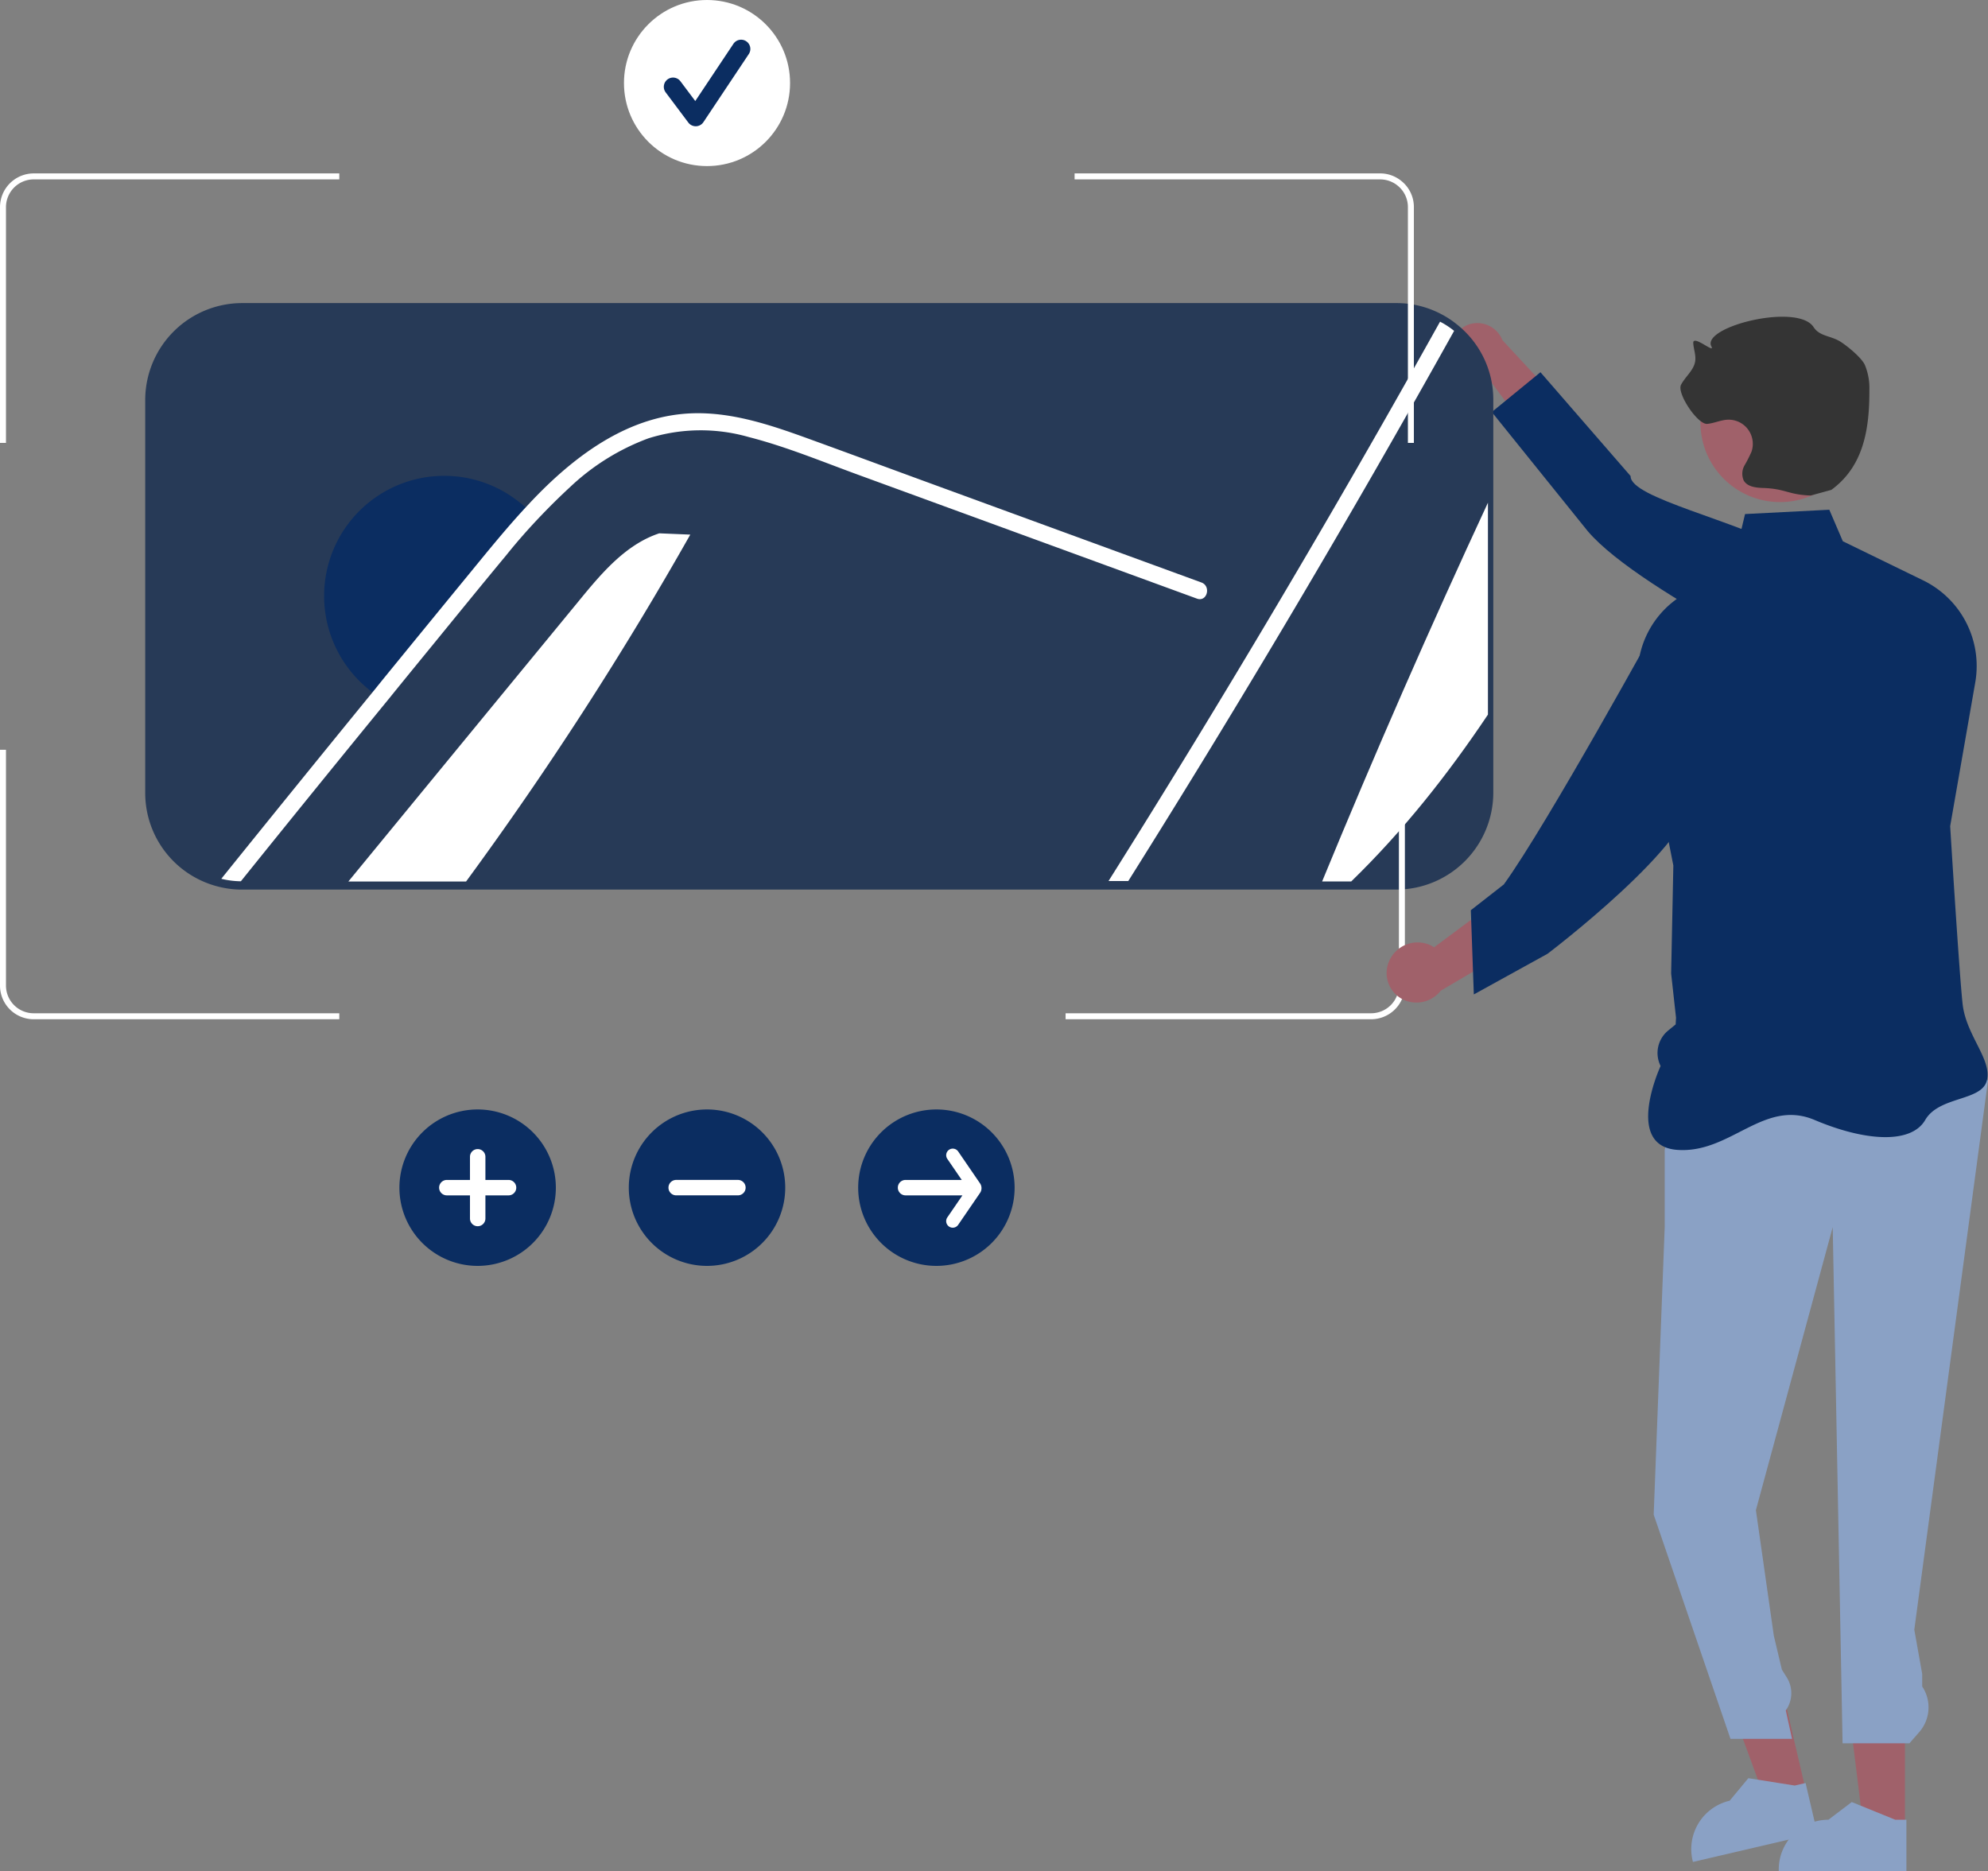 <svg xmlns="http://www.w3.org/2000/svg" width="610" height="574.147" viewBox="0 0 610 574.147">
  <rect x="0" y="0" width="610" height="574.147" fill="#808080" stroke="none"/>
  <g id="graphic-designing" transform="translate(0)">
    <path id="Path_3342" data-name="Path 3342" d="M738.49,253.847a8.344,8.344,0,0,0,9.226,7.1,8.008,8.008,0,0,0,1.293-.282L766.4,284l14.95-4.657-27.282-29.4a8.321,8.321,0,0,0-8.716-5.219,7.963,7.963,0,0,0-6.894,8.905Q738.474,253.739,738.49,253.847Z" transform="translate(-293.041 -145.532)" fill="#a0616a"/>
    <path id="Path_3343" data-name="Path 3343" d="M862.389,359.464s-64.94-30.307-81.367-49.665l-29.435-36.548,14.929-12.213,27.668,31.869c-.252,6.7,32.45,13.562,50.031,23.322Z" transform="translate(-293.84 -146.816)" fill="#0b2d61"/>
    <path id="Path_3344" data-name="Path 3344" d="M634.057,605.619H621.319l-6.059-49.132h18.8Z" transform="translate(-49.542 -44.76)" fill="#a0616a"/>
    <path id="Path_3345" data-name="Path 3345" d="M886.745,759.476h-39.17v-.5a15.247,15.247,0,0,1,15.245-15.246h0l7.155-5.428,13.35,5.429h3.419Z" transform="translate(-301.782 -185.329)" fill="#8aa1c5"/>
    <path id="Path_3346" data-name="Path 3346" d="M599.988,593.483l-12.4,2.893-17.065-46.469,18.308-4.271Z" transform="translate(-45.841 -43.862)" fill="#a0616a"/>
    <path id="Path_3347" data-name="Path 3347" d="M856.964,747.128l-38.146,8.9-.112-.482a15.247,15.247,0,0,1,11.383-18.311h0l5.734-6.912,14.234,2.254,3.33-.777Z" transform="translate(-299.36 -184.669)" fill="#8aa1c5"/>
    <path id="Path_3348" data-name="Path 3348" d="M686.516,417.887H331.965a29.282,29.282,0,0,1-6.638-.841,29.636,29.636,0,0,1-22.713-28.9V267.63a29.766,29.766,0,0,1,29.746-29.719H686.516a29.361,29.361,0,0,1,13.707,3.355,28.485,28.485,0,0,1,4.754,3.1,29.417,29.417,0,0,1,11.285,23.262V388.142a29.779,29.779,0,0,1-29.746,29.745Z" transform="translate(-258.056 -144.908)" fill="#273a57"/>
    <path id="Path_3349" data-name="Path 3349" d="M695.235,420.766q24.147-58.688,50.876-116.216v65.024c-12.357,18.443-26.057,35.753-41.944,51.192Z" transform="translate(-289.551 -150.292)" fill="#fff"/>
    <path id="Path_3350" data-name="Path 3350" d="M729.9,246.935q-47.78,85.72-99.987,168.831h-6.06q53.077-84.416,101.727-171.651a25.9,25.9,0,0,1,4.32,2.82Z" transform="translate(-283.715 -145.409)" fill="#fff"/>
    <path id="Path_3351" data-name="Path 3351" d="M475.172,315.17A1074.175,1074.175,0,0,1,406.38,421.612H370.258q35.49-43.235,71.031-86.471c6.8-8.3,14.175-16.994,24.371-20.366Z" transform="translate(-263.364 -151.121)" fill="#fff"/>
    <path id="Path_3352" data-name="Path 3352" d="M426.506,307.69c-3.768,3.926-7.377,8.009-10.776,12.251-7.483,9.011-14.86,18.1-22.263,27.164-4.611,5.638-9.221,11.276-13.779,16.915a33.655,33.655,0,0,1-4.11-3.109,36.862,36.862,0,1,1,47.114-56.705,33.986,33.986,0,0,1,3.815,3.484Z" transform="translate(-262.743 -149.621)" fill="#0b2d61"/>
    <path id="Path_3353" data-name="Path 3353" d="M627.417,331.56l-69.24-25.319-34.383-12.567c-11.2-4.084-22.369-8.747-33.935-11.7a53.5,53.5,0,0,0-30.721.4,70.63,70.63,0,0,0-23.949,14.86q-4.585,4.229-8.879,8.721c-3.768,3.926-7.377,8.009-10.776,12.251-7.483,9.011-14.86,18.1-22.263,27.164-4.611,5.638-9.221,11.276-13.779,16.915q-22.843,27.941-45.422,56.014a26.4,26.4,0,0,1-6.007-.764q23.554-29.245,47.319-58.358c1.818-2.266,3.688-4.558,5.533-6.824Q392.494,338.16,404.1,324c5.981-7.3,11.909-14.649,18.39-21.525.58-.632,1.159-1.238,1.765-1.871,13.147-13.595,29.561-25.609,49.216-25.925,11.566-.184,22.737,3.478,33.487,7.351,11.566,4.189,23.106,8.457,34.673,12.7l69.714,25.5,17.442,6.376C631.869,327.713,630.552,332.719,627.417,331.56Z" transform="translate(-260.161 -147.874)" fill="#fff"/>
    <path id="Path_3354" data-name="Path 3354" d="M255.871,277.557V205.208a8.526,8.526,0,0,1,8.521-8.512h93.753v-1.835H264.392a10.363,10.363,0,0,0-10.356,10.347v72.349Z" transform="translate(-254.036 -141.649)" fill="#fff"/>
    <path id="Path_3355" data-name="Path 3355" d="M262.379,467.638a8.491,8.491,0,0,1-6.508-8.281v-72.34h-1.835v72.34a10.318,10.318,0,0,0,7.907,10.063,10.2,10.2,0,0,0,2.311.293h93.891v-1.835H264.266A8.377,8.377,0,0,1,262.379,467.638Z" transform="translate(-254.036 -156.947)" fill="#fff"/>
    <path id="Path_3356" data-name="Path 3356" d="M711.811,387.016v72.34a8.531,8.531,0,0,1-8.521,8.521H609.536v1.835h93.753a10.367,10.367,0,0,0,10.356-10.356v-72.34Z" transform="translate(-282.569 -156.947)" fill="#fff"/>
    <path id="Path_3357" data-name="Path 3357" d="M710.217,197.658a8.124,8.124,0,0,1,1.358.888,8.424,8.424,0,0,1,3.236,6.663v72.349h1.835v-72.35a10.242,10.242,0,0,0-3.929-8.1,9.916,9.916,0,0,0-1.655-1.08,10.222,10.222,0,0,0-4.772-1.168H612.537V196.7H706.29a8.41,8.41,0,0,1,3.927.962Z" transform="translate(-282.81 -141.649)" fill="#fff"/>
    <path id="Path_3358" data-name="Path 3358" d="M893.872,486.821l-79.253,3.972-5.5,26.6v23.693l-3.378,88.22L829.3,698.095h18.887l-1.918-8.714h0a9.093,9.093,0,0,0,.313-10.111l-1.515-2.422-2.467-10.4-5.5-38.525,23.571-86.837,3.03,158.383H884.21l3.009-3.437a11.53,11.53,0,0,0,.91-14h0v-3.841l-2.423-13.575L908.32,496.105Z" transform="translate(-298.32 -164.522)" fill="#8aa1c5"/>
    <path id="Path_3359" data-name="Path 3359" d="M859.185,306.795l-25.853,1.324-2.937,12.253L811.621,334.74a28.662,28.662,0,0,0-10.7,28.29l10.406,52.941-.677,33.135,1.5,13.569-.114,2.054-2.3,1.882a8.9,8.9,0,0,0-2.318,10.875h0s-11.329,24.493,5.063,25.739,26.532-15.8,42.194-9.173,29.645,7.4,33.939,0,17.357-5.678,18.927-12.145-6.382-13.788-7.451-23.428-3.82-54.586-3.82-54.586l7.7-44.127a29.231,29.231,0,0,0-16-31.3l-24.638-12Z" transform="translate(-297.877 -150.379)" fill="#0b2d61"/>
    <path id="Path_3360" data-name="Path 3360" d="M717.624,455.271a9.494,9.494,0,0,1,12.369-4.729,9.111,9.111,0,0,1,1.318.729l26.565-19.781,14.781,9.948L733.336,464.6a9.467,9.467,0,0,1-11.2,2.85,9.06,9.06,0,0,1-4.614-11.954Q717.571,455.383,717.624,455.271Z" transform="translate(-291.273 -160.58)" fill="#a0616a"/>
    <path id="Path_3361" data-name="Path 3361" d="M802.467,343.683s-34.436,62.7-47.771,81.145l-10.123,7.907.917,25.844L768.111,446.1s45.648-34.577,44.339-48.974S802.467,343.683,802.467,343.683Z" transform="translate(-293.26 -153.43)" fill="#0b2d61"/>
    <circle id="Ellipse_230" data-name="Ellipse 230" cx="24.428" cy="24.428" r="24.428" transform="translate(521.76 105.215)" fill="#a0616a"/>
    <path id="Path_3362" data-name="Path 3362" d="M854.688,297.406c-7.01-.23-7.647-2.082-14.657-2.312-2.232-.073-4.866-.379-5.945-2.334a5.152,5.152,0,0,1,.262-4.586,41.878,41.878,0,0,0,2.159-4.248,7.42,7.42,0,0,0-7.352-9.782c-2.133.092-4.137,1.1-6.264,1.279-2.917.251-9.369-9.381-8.026-11.984,1.307-2.533,3.939-4.444,4.352-7.264.271-1.845-.491-3.677-.595-5.539-.154-2.76,6.842,3.463,5.561,1.014-3.143-6.009,26.475-13.458,31.351-5.931,1.822,2.813,5.07,2.621,7.965,4.31,1.9,1.107,6.688,4.927,7.777,7.308a18.536,18.536,0,0,1,1.387,7.67c.044,12.213-1.817,23.446-11.668,30.665" transform="translate(-299.06 -145.354)" fill="#343434"/>
    <path id="Path_3365" data-name="Path 3365" d="M411.324,555.1a24,24,0,1,1,24-24A24,24,0,0,1,411.324,555.1Z" transform="translate(-264.767 -166.653)" fill="#0b2d61"/>
    <path id="Path_3366" data-name="Path 3366" d="M421.891,529.831h-7.1v-7.1a2.367,2.367,0,0,0-4.735,0v7.1h-7.1a2.367,2.367,0,0,0,0,4.735h7.1v7.1a2.367,2.367,0,1,0,4.735,0v-7.1h7.1a2.367,2.367,0,1,0,0-4.735Z" transform="translate(-265.848 -167.758)" fill="#fff"/>
    <path id="Path_3367" data-name="Path 3367" d="M487.871,555.1a24,24,0,1,1,24-24A24,24,0,0,1,487.871,555.1Z" transform="translate(-270.93 -166.653)" fill="#0b2d61"/>
    <path id="Path_3368" data-name="Path 3368" d="M498.438,530.685H479.5a2.367,2.367,0,0,0,0,4.735h18.939a2.367,2.367,0,1,0,0-4.735Z" transform="translate(-272.018 -168.618)" fill="#fff"/>
    <path id="Path_3369" data-name="Path 3369" d="M564.419,555.1a24,24,0,1,1,24-24A24,24,0,0,1,564.419,555.1Z" transform="translate(-277.093 -166.653)" fill="#0b2d61"/>
    <path id="Path_3370" data-name="Path 3370" d="M579.017,531.048l-6.8-9.931a2.018,2.018,0,1,0-3.329,2.281l4.4,6.422H556.046a2.367,2.367,0,0,0,0,4.735H573.5l-4.617,6.738a2.018,2.018,0,1,0,3.329,2.281l6.8-9.931a2.663,2.663,0,0,0,0-2.6Z" transform="translate(-278.186 -167.748)" fill="#fff"/>
    <circle id="Ellipse_231" data-name="Ellipse 231" cx="25.482" cy="25.482" r="25.482" transform="translate(191.459 0)" fill="#fff"/>
    <path id="Path_3371" data-name="Path 3371" d="M485.364,176.694a2.834,2.834,0,0,1-2.267-1.134l-6.952-9.269a2.834,2.834,0,1,1,4.535-3.4l4.548,6.064,11.681-17.521a2.835,2.835,0,1,1,4.717,3.145l-13.9,20.855a2.836,2.836,0,0,1-2.28,1.261Z" transform="translate(-271.891 -137.951)" fill="#0b2d61"/>
  </g>
</svg>
